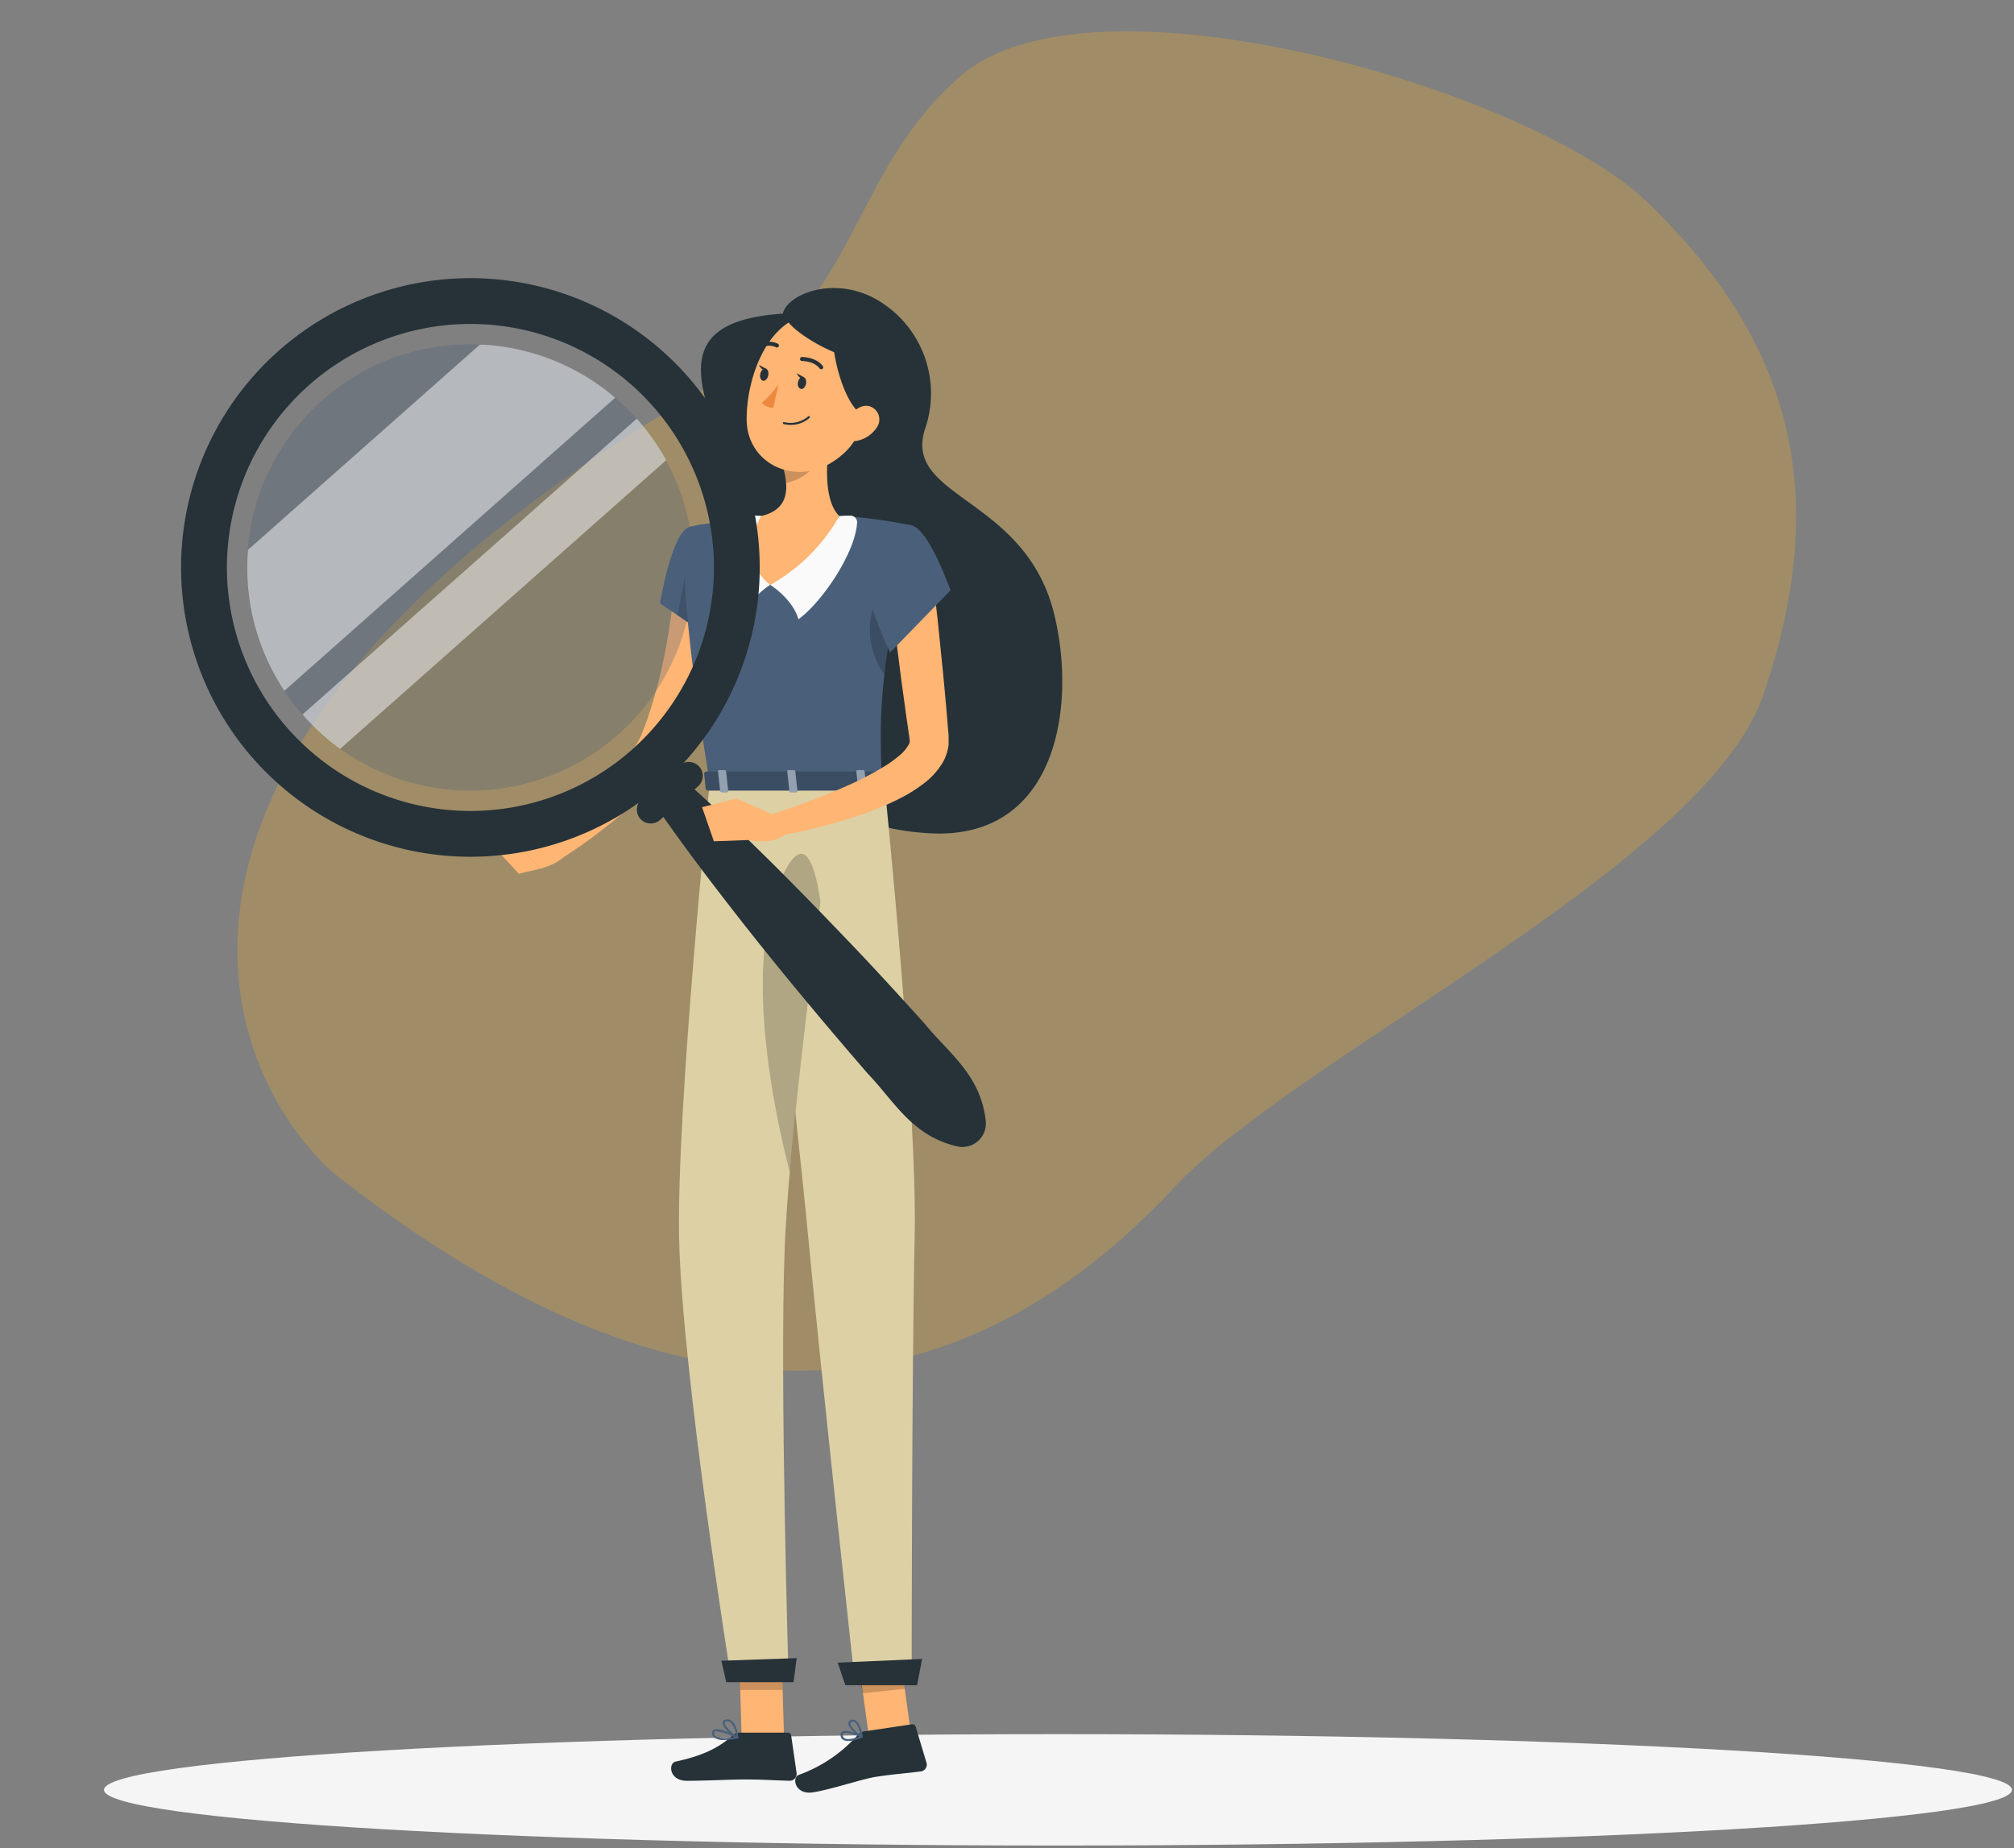<svg width="632" height="580" fill="none" xmlns="http://www.w3.org/2000/svg"><rect width="100%" height="100%" fill="#808080" stroke="none"/><path opacity=".8" d="M301.553 23.782c41.184-35.708 178.751 4.334 215.339 39.608 45.417 43.815 58.075 91.26 36.403 154.78-18.132 52.98-146.736 113.64-184.581 154.224-79.178 84.938-169.869 70.171-264.759-4.864-39.163-36.662-70.1-137.347 119.465-246.792 46.521-24.394 42.205-65.811 78.133-96.956z" fill="#A89060"/><path d="M332 579.152c165.335 0 299.366-7.825 299.366-17.478 0-9.653-134.031-17.478-299.366-17.478-165.335 0-299.366 7.825-299.366 17.478 0 9.653 134.031 17.478 299.366 17.478z" fill="#F5F5F5"/><path d="M245.644 98.428c1.544-6.5 17.694-12.676 31.59-3.088a33.961 33.961 0 0113.151 17.301 33.962 33.962 0 01-.027 21.731c-7.457 22.079 31.467 21.261 40.484 58.487 7.118 29.336.525 70.885-39.202 68.631-60.633-3.443-55.399-62.702-58.055-93.845-2.655-31.142-35.743-66.067 12.059-69.217z" fill="#263238"/><path d="M225.618 181.573c-.262 4.508-.787 8.63-1.374 12.907-.587 4.277-1.405 8.461-2.316 12.661-.911 4.2-1.945 8.4-3.258 12.537a115.679 115.679 0 01-4.508 12.352l-1.359 3.088c-.201.448-.571 1.128-.849 1.699-.278.571-.649 1.096-.973 1.652a48.043 48.043 0 01-4.23 5.636 97.596 97.596 0 01-9.264 9.264 172.577 172.577 0 01-20.319 15.44l-4.107-5.497c2.902-2.81 5.867-5.713 8.723-8.616 2.857-2.902 5.682-5.851 8.369-8.847a117.18 117.18 0 007.488-9.094 40.656 40.656 0 002.903-4.632c.17-.355.386-.726.525-1.065.139-.34.293-.618.463-1.127l1.05-2.718a152.724 152.724 0 006.176-22.897c.787-3.922 1.359-7.906 1.945-11.874.587-3.968 1.035-8.059 1.374-11.827l13.541.958z" fill="#FFB573"/><path d="M216.354 165.361c-5.481 1.389-9.264 23.962-9.264 23.962l20.983 14.267s8.631-26.758 4.401-32.795c-4.447-6.299-8.122-7.473-16.12-5.434z" fill="#4A607A"/><path opacity=".2" d="M216.848 170.394l-4.215 22.758 8.492 5.759-4.277-28.517z" fill="#000"/><path d="M175.562 261.428l-14.128 2.254 8.06 8.925s8.322-1.899 9.789-7.226l-3.721-3.953z" fill="#FFB573"/><path d="M154.749 265.458l8.059 8.723 6.686-1.575-8.06-8.924-6.685 1.776zm91.281 279.788h-13.309l-.896-30.818h13.309l.896 30.818zm40.08.655l-13.31-.008-4.253-30.82 13.309.009 4.254 30.819z" fill="#FFB573"/><path d="M271.359 543.301l14.777-2.193a1.062 1.062 0 011.199.74l3.436 11.416a2.152 2.152 0 01-.934 2.308 2.128 2.128 0 01-.822.31c-5.163.673-7.693.739-14.198 1.714-3.998.599-14.25 4.044-19.776 4.869-5.526.825-6.627-4.597-4.441-5.454a45.669 45.669 0 0018.657-12.651 3.564 3.564 0 012.102-1.059z" fill="#263238"/><path d="M232.258 543.718h14.961a1.032 1.032 0 011.05.895l1.714 11.843a2.154 2.154 0 01-.542 1.653 2.148 2.148 0 01-1.589.709c-5.219-.093-7.72-.401-14.313-.401-4.045 0-12.352.416-17.988.416-5.635 0-5.882-5.512-3.566-6.021 10.437-2.239 14.544-5.327 18.049-8.276a3.444 3.444 0 012.224-.818z" fill="#263238"/><path opacity=".2" d="M231.841 514.443l.447 15.888h13.31l-.448-15.888h-13.309zm48.287-.073l-13.248 1.426 3.907 15.568 13.232-1.43-3.891-15.564z" fill="#000"/><path d="M216.354 165.36s-6.346 2.224 6.362 80.288h54.04c-.911-22.002-.927-35.512 9.588-80.704a158.794 158.794 0 00-22.959-3.088 170.846 170.846 0 00-24.535 0c-10.545 1.096-22.496 3.504-22.496 3.504z" fill="#4A607A"/><path opacity=".2" d="M281.882 182.838c-4.895 1.22-9.419 6.562-8.878 16.398a23.632 23.632 0 004.508 12.352c.865-7.566 2.316-16.351 4.632-27.592l-.262-1.158z" fill="#000"/><path d="M241.691 183.533s7.026 4.339 8.863 10.808c7.627-5.589 17.988-21.137 18.404-30.447a2.06 2.06 0 00-.151-.791 2.06 2.06 0 00-1.902-1.278 25.387 25.387 0 00-3.52.154l-21.694 21.554z" fill="#FAFAFA"/><path d="M241.691 183.533s-7.025 4.339-8.862 10.808c-8.199-6.006-3.644-25.831 1.05-32.424a23.735 23.735 0 014.971 0l2.841 21.616z" fill="#FAFAFA"/><path d="M260.976 134.311c-1.544 7.889-3.088 22.357 2.424 27.637a56.92 56.92 0 01-21.693 21.616c-10.947-8.739-2.841-21.616-2.841-21.616 8.801-2.1 8.569-8.646 7.041-14.776l15.069-12.861z" fill="#FFB573"/><path opacity=".2" d="M254.8 139.56l-8.924 7.612c.385 1.425.638 2.883.756 4.354 3.366-.494 8.662-3.35 9.388-7.01.324-1.729-.911-4.138-1.22-4.956z" fill="#000"/><path d="M274.193 121.619c-3.644 12.691-4.926 18.142-12.893 23.314-11.981 7.72-26.773.494-26.989-13.031-.201-12.182 5.805-30.88 19.547-33.212a18.003 18.003 0 0120.335 22.929z" fill="#FFB573"/><path d="M246.787 99.817c.602 4.293 24.101 18.096 28.564 10.901 4.462-7.195-1.961-12.614-11.966-13.989a25.336 25.336 0 00-16.598 3.088z" fill="#263238"/><path d="M262.103 102.149c-2.887 3.798 3.227 31.158 11.981 28.579 8.755-2.578 8.353-11.333 2.27-19.408a23.467 23.467 0 00-14.251-9.171z" fill="#263238"/><path d="M222.715 245.679s-10.499 102.553-9.603 143.083c.911 42.213 16.382 138.496 16.382 138.496h17.987s-2.841-93.813-1.25-135.269c1.729-45.193 16.088-146.31 16.088-146.31h-39.604z" fill="#DDD0A4"/><path d="M277.42 244.784s10.499 102.552 9.603 143.082c-.911 42.213-.942 138.497-.942 138.497h-17.987s-10.206-93.211-14.19-135.27c-4.352-45.949-16.088-146.309-16.088-146.309h39.604z" fill="#DDD0A4"/><path d="M249.01 527.891h-21.106l-1.544-6.731 23.638-.819-.988 7.55z" fill="#263238"/><path opacity=".2" d="M245.804 274.291c-13.278 26.696-2.671 75.409 2.023 93.536 2.409-27.221 6.469-60.494 9.634-84.921-2.022-13.834-5.542-20.936-11.657-8.615z" fill="#000"/><path d="M287.782 528.852l-22.513-.021-2.395-7.07 26.488-1.171-1.58 8.262zM87.446 110.085a90.788 90.788 0 10150.125 55.723 90.796 90.796 0 00-21.973-47.91 90.804 90.804 0 00-128.152-7.813zm110.813 125.219a76.419 76.419 0 01-84.129 11.452 76.414 76.414 0 11105.743-93.562 76.427 76.427 0 01-3.568 58.376 76.436 76.436 0 01-18.046 23.734z" fill="#263238"/><path opacity=".3" d="M143.354 247.98a70.035 70.035 0 1174.112-65.636 70.05 70.05 0 01-74.112 65.636z" fill="#4A607A"/><path opacity=".5" d="M151.877 108.17h-1.312l-72.754 64.385-.092 1.313a69.742 69.742 0 0011.518 42.923l103.803-91.976a69.757 69.757 0 00-41.163-16.645zm47.941 23.222l-104.884 92.81a69.46 69.46 0 0011.796 10.808l102.306-90.587a70.03 70.03 0 00-9.218-13.031z" fill="#FAFAFA"/><path d="M219.056 246.745l-11.95 10.576a4.388 4.388 0 01-6.176-.37 4.414 4.414 0 01.37-6.176l11.951-10.577a4.388 4.388 0 016.176.386 4.37 4.37 0 01-.371 6.161z" fill="#263238"/><path d="M214.656 244.784c9.001 7.92 17.617 16.196 26.124 24.58 8.508 8.384 16.815 16.984 25.029 25.538 8.214 8.554 16.273 17.385 24.271 26.248 7.504 9.264 17.725 16.119 19.254 30.664a7.354 7.354 0 01-2.442 6.265 7.364 7.364 0 01-6.513 1.671c-14.267-3.289-19.81-14.267-28.086-22.851a1526.981 1526.981 0 01-23.067-27.267 1058.081 1058.081 0 01-22.311-27.962c-7.287-9.45-14.452-19.007-21.23-28.904a6.033 6.033 0 01.892-8.03 6.032 6.032 0 018.079.048zm38.26-124.308c-.231 1.05-.972 1.776-1.667 1.544-.695-.231-1.05-1.127-.819-2.161.232-1.035.973-1.776 1.668-1.544.695.231 1.05 1.111.818 2.161zm-11.842-2.624c-.232 1.049-.988 1.775-1.668 1.621-.679-.155-1.05-1.127-.818-2.177.232-1.05.973-1.776 1.668-1.621.694.154 1.05 1.127.818 2.177z" fill="#263238"/><path d="M240.549 115.798l-2.362-1.281s.849 2.254 2.362 1.281z" fill="#263238"/><path d="M244.301 120.554a28.808 28.808 0 01-5.219 5.851 4.63 4.63 0 003.582 1.544l1.637-7.395z" fill="#ED893E"/><path d="M247.466 133.307a9.939 9.939 0 01-1.544-.232.312.312 0 01-.193-.137.303.303 0 01-.042-.113.303.303 0 01.141-.313.318.318 0 01.112-.043.329.329 0 01.121.004 8.54 8.54 0 007.488-1.745.331.331 0 01.238-.147.315.315 0 01.265.093c.034.034.06.075.076.121a.316.316 0 01-.131.381 8.9 8.9 0 01-6.531 2.131z" fill="#263238"/><path d="M275.042 134.28a9.642 9.642 0 01-6.176 4.06c-3.335.618-4.632-2.439-3.505-5.419 1.05-2.687 4.076-6.176 7.288-5.497a4.339 4.339 0 012.393 6.856z" fill="#FFB573"/><path d="M257.888 115.86a.637.637 0 01-.695-.232c-1.714-2.362-5.481-2.331-5.512-2.331a.634.634 0 01-.633-.633.621.621 0 01.378-.585.616.616 0 01.24-.048c.185 0 4.446 0 6.546 2.856a.632.632 0 01-.139.88l-.185.093zm-19.284-6.686a.645.645 0 01-.525-.339.631.631 0 01.278-.85 6.32 6.32 0 015.759-.108.65.65 0 01.231.865.636.636 0 01-.864.232 5.015 5.015 0 00-4.555.139.819.819 0 01-.324.061z" fill="#263238"/><path d="M264.716 546.038l-.185-.076a1.782 1.782 0 01-.756-1.577 1.046 1.046 0 01.481-.971c1.426-.918 5.82 1.064 6.309 1.297a.276.276 0 01.14.114.276.276 0 01.041.177.323.323 0 01-.2.285c-1.545.636-4.377 1.562-5.83.751zm4.941-1.065c-1.787-.731-4.255-1.507-5.001-1.029a.48.48 0 00-.182.443 1.224 1.224 0 00.482 1.065c.739.519 2.475.312 4.701-.479z" fill="#4A607A"/><path d="M269.899 545.073c-1.453-.811-3.784-2.983-3.664-4.336a1.095 1.095 0 01.92-1.024 1.642 1.642 0 011.38.214c1.618 1.062 2.201 4.855 2.234 5.018a.352.352 0 01-.117.286.326.326 0 01-.316.038 2.63 2.63 0 01-.437-.196zm-1.777-4.665a1.069 1.069 0 00-.797-.092c-.393.106-.455.297-.451.449-.047.932 1.752 2.853 3.157 3.661-.254-1.255-.868-3.341-1.83-3.968l-.079-.05zm-40.852 5.625a4.954 4.954 0 01-3.227-.818 1.733 1.733 0 01-.571-1.544.988.988 0 01.525-.834c1.637-.911 6.948 1.807 7.535 2.116a.325.325 0 01.17.324.289.289 0 01-.079.173.292.292 0 01-.168.089 21.902 21.902 0 01-4.185.494zm-2.377-2.748a1.246 1.246 0 00-.587.108.437.437 0 00-.216.34 1.186 1.186 0 00.37 1.019c.803.726 2.996.849 5.945.355a17.334 17.334 0 00-5.512-1.822z" fill="#4A607A"/><path d="M231.393 545.571h-.124c-1.544-.711-4.724-3.583-4.477-5.096 0-.355.309-.803 1.173-.895a2.257 2.257 0 011.745.556c1.683 1.389 1.992 4.971 1.992 5.126a.282.282 0 01-.124.278.296.296 0 01-.185.031zm-3.165-5.404h-.201c-.571 0-.602.293-.617.37-.155.896 1.976 3.165 3.597 4.138a7.29 7.29 0 00-1.698-4.107 1.546 1.546 0 00-1.081-.401z" fill="#4A607A"/><path d="M252.391 118.438l-2.362-1.297s.849 2.254 2.362 1.297z" fill="#263238"/><path d="M277.574 242.499l1.374 4.832c.185.386-.247.772-.88.772h-55.692c-.479 0-.88-.247-.911-.556l-.494-4.832c0-.34.386-.618.926-.618h54.735a.974.974 0 01.942.402z" fill="#4A607A"/><path opacity=".2" d="M277.574 242.499l1.374 4.832c.185.386-.247.772-.88.772h-55.692c-.479 0-.88-.247-.911-.556l-.494-4.832c0-.34.386-.618.926-.618h54.735a.974.974 0 01.942.402z" fill="#000"/><path d="M270.039 248.613h1.467c.293 0 .509-.139.494-.324l-.695-6.284c0-.186-.278-.34-.556-.34h-1.544c-.293 0-.525.154-.494.34l.68 6.284c.092.185.355.324.648.324z" fill="#4A607A"/><path opacity=".4" d="M270.039 248.613h1.467c.293 0 .509-.139.494-.324l-.695-6.284c0-.186-.278-.34-.556-.34h-1.544c-.293 0-.525.154-.494.34l.68 6.284c.092.185.355.324.648.324z" fill="#fff"/><path d="M226.56 248.613h1.467c.293 0 .51-.139.494-.324l-.679-6.284c0-.186-.278-.34-.572-.34h-1.466c-.294 0-.51.154-.494.34l.679 6.284c.031.185.278.324.571.324z" fill="#4A607A"/><path opacity=".4" d="M226.56 248.613h1.467c.293 0 .51-.139.494-.324l-.679-6.284c0-.186-.278-.34-.572-.34h-1.466c-.294 0-.51.154-.494.34l.679 6.284c.031.185.278.324.571.324z" fill="#fff"/><path d="M248.207 248.613h1.544c.294 0 .51-.139.494-.324l-.679-6.284c0-.186-.278-.34-.571-.34h-1.467c-.294 0-.51.154-.494.34l.679 6.284c-.046.185.201.324.494.324z" fill="#4A607A"/><path opacity=".4" d="M248.207 248.613h1.544c.294 0 .51-.139.494-.324l-.679-6.284c0-.186-.278-.34-.571-.34h-1.467c-.294 0-.51.154-.494.34l.679 6.284c-.046.185.201.324.494.324z" fill="#fff"/><path d="M244.285 256.457l-13.124-5.868 3.737 13.016s8.337 1.884 11.966-2.3l-2.579-4.848z" fill="#FFB573"/><path d="M292.643 181.001c.602 4.555 1.081 9.14 1.622 13.695l1.389 13.742c.494 4.632.865 9.156 1.297 13.741l.571 6.871.155 1.73v2.918a14.673 14.673 0 01-1.838 5.574 23.23 23.23 0 01-6.176 6.762 47.836 47.836 0 01-6.608 4.184 91.07 91.07 0 01-13.448 5.636c-4.524 1.544-9.063 2.826-13.618 3.968a150.629 150.629 0 01-13.819 2.81l-1.544-6.562c4.246-1.405 8.585-2.841 12.8-4.462 4.215-1.621 8.43-3.211 12.475-5.049a95.592 95.592 0 0011.549-6.021 36.281 36.281 0 004.849-3.505 11.846 11.846 0 002.918-3.49 2.01 2.01 0 00.247-.957v-.463l-.247-1.699-.988-6.84c-.603-4.632-1.282-9.125-1.838-13.695l-1.745-13.695c-.494-4.632-1.065-9.141-1.544-13.726l13.541-1.467z" fill="#FFB573"/><path d="M286.344 164.974c5.404 1.637 11.919 20.288 11.919 20.288l-18.944 19.501s-9.728-20.072-7.458-27.051c2.378-7.287 8.307-14.621 14.483-12.738z" fill="#4A607A"/><path d="M220.307 253.291l3.706 10.716 10.885-.402-3.737-13.016-10.854 2.702z" fill="#FFB573"/></svg>